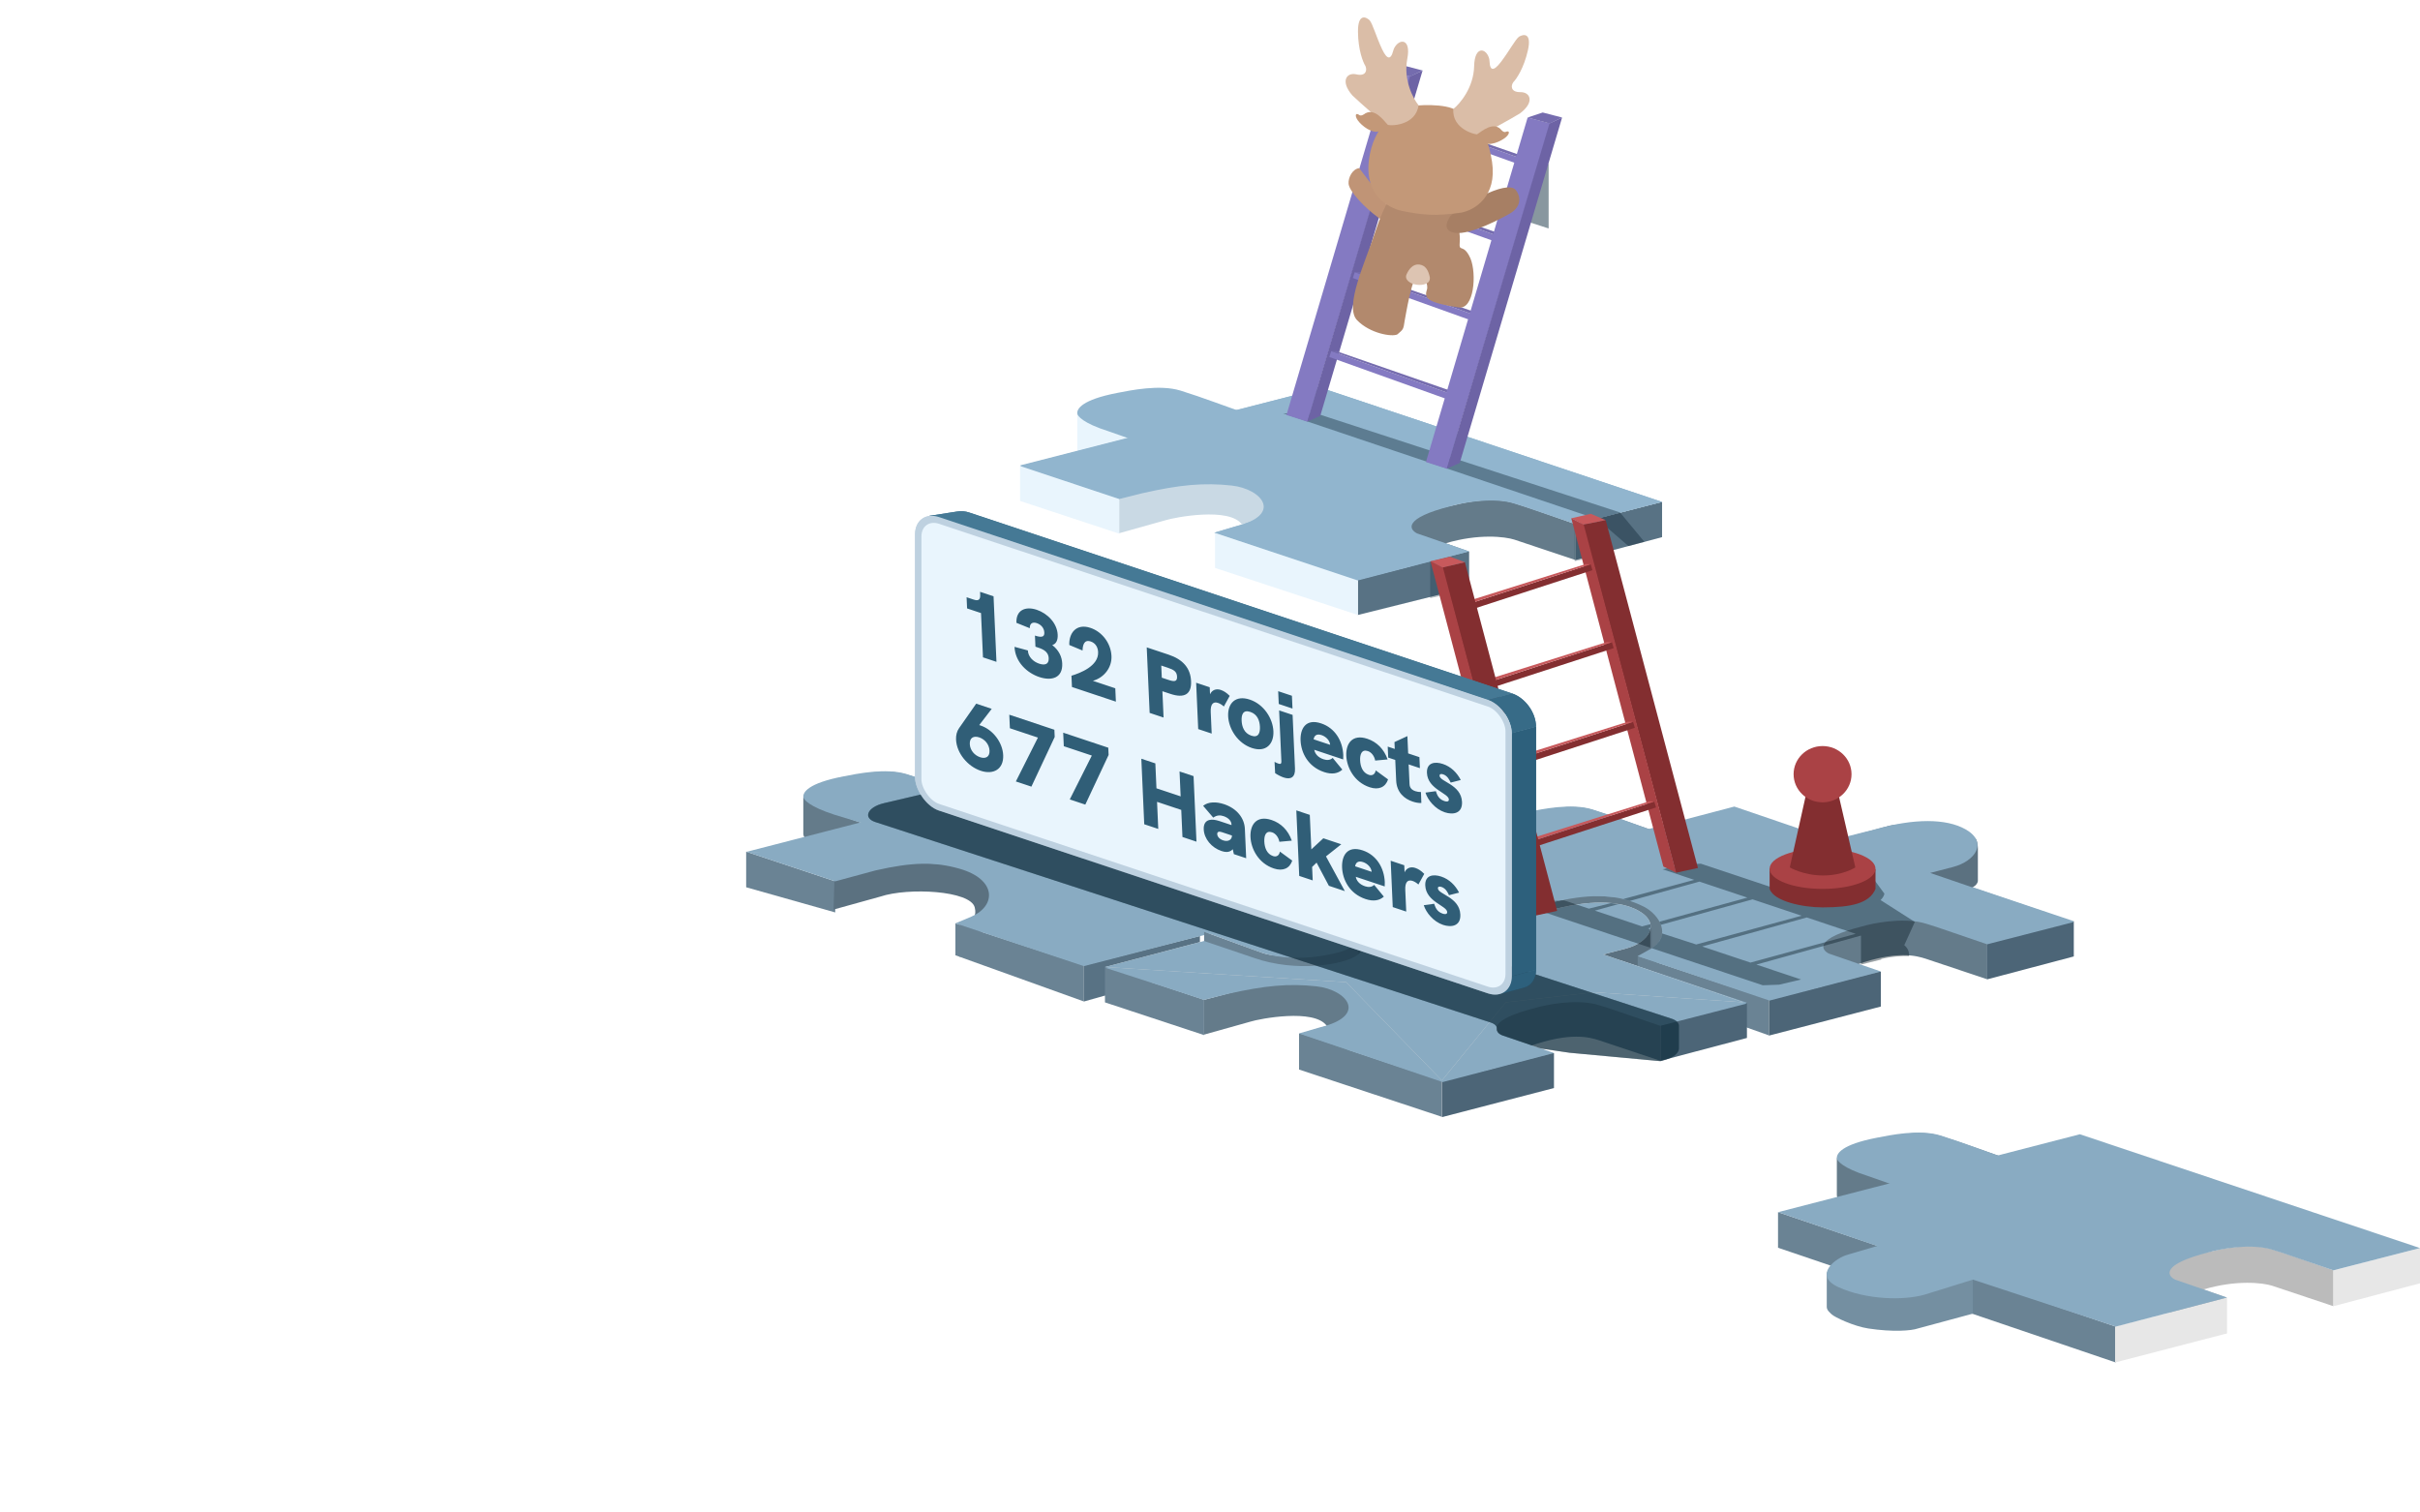 <svg width="1440" height="900" viewBox="0 0 1440 900" fill="none" xmlns="http://www.w3.org/2000/svg">
<path d="M873.813 349.415V328.07L860.197 323.286C879.922 317.397 895.649 319.36 901.047 321.077L937.48 333.248V311.877C930.856 309.669 913.237 303.144 901.047 299.39C888.532 295.536 872.955 298.628 865.717 300.469C844.225 304.59 839.097 310.773 839.22 313.349V334.694C839.22 337.344 842.9 338.987 844.74 339.478L873.813 349.415Z" fill="#647B8A"/>
<path d="M675.596 282.807V261.463L661.979 256.678C681.705 250.79 697.431 252.753 702.829 254.47L739.262 266.641V245.27C732.638 243.062 715.019 236.537 702.829 232.783C690.314 228.929 675 232.423 667.499 233.861C646.007 237.983 640.879 244.166 641.002 246.742V268.087C641.002 270.737 644.682 272.38 646.522 272.871L675.596 282.807Z" fill="#E9F5FD"/>
<path d="M874.179 349.439V328.094L808 344.938V365.938L874.179 349.439Z" fill="#587284"/>
<path d="M989 319.629V298.652L937.478 311.901V333.246L989 319.629Z" fill="#587284"/>
<path d="M786.592 230.938L607 276.938L666 296.938L722.5 300.438L741 311.438L723 316.938L808 344.938L874.179 328.094L843.266 317.421C838.236 314.968 835.17 308.294 863.139 301.228C869.763 299.266 886.176 296.076 898.836 299.02C899.818 299.266 902.884 300.124 907.301 301.596C911.717 303.069 929.259 309.079 937.478 311.901L989 298.652L786.592 230.938Z" fill="#91B5CE"/>
<path d="M607 298.092V276.938L666 296.568V317.568L607 298.092Z" fill="#E9F5FD"/>
<path d="M737.762 284.491C759.255 288.613 764.382 294.795 764.26 297.372C764.173 299.814 759 306.172 739 312.068C731.5 301.568 698.897 307.85 693.5 309.568L665.999 317.27V296.568C671.5 295.068 690.5 290.068 703 287.067C715.733 284.012 730.5 283.098 737.762 284.491Z" fill="#C9D9E4"/>
<path d="M723 337.938V316.938L808 344.938V365.938L723 337.938Z" fill="#E9F5FD"/>
<path d="M786.592 230.938L607 277.307L666 296.938L680 293.438C702 288.438 716.452 287.099 733 288.938C751 290.938 764 306.438 734.5 313.438L722.5 316.938L807.936 345.39L874.179 328.094L824.5 321.438L848.5 294.938L900 292.438L937.478 311.901L989 298.652L786.592 230.938Z" fill="#91B5CE"/>
<path d="M665.003 233.769C643.511 237.891 640.881 243.361 641.004 245.938C640.99 247.536 644.666 251.904 659.483 256.586L673.1 261.37L738.5 244.938C731.876 242.729 714.69 236.191 702.5 232.438C689.985 228.584 672.504 232.33 665.003 233.769Z" fill="#91B5CE"/>
<path opacity="0.4" d="M783.5 246.095L964 304.937L978.5 322.437L969 324.937L950.5 308.937L763.5 245.937L783.5 246.095Z" fill="#0F2736"/>
<path d="M512.596 510.997V489.652L498.979 484.868C518.705 478.98 534.431 480.942 539.829 482.66L576.262 494.83V473.459C569.638 471.251 552.019 464.727 539.829 460.973C527.314 457.119 512 460.613 504.499 462.051C483.007 466.173 477.879 472.355 478.002 474.931V496.276C478.002 498.926 481.682 500.57 483.522 501.061L512.596 510.997Z" fill="#647B8A"/>
<path d="M502.003 461.958C480.511 466.08 477.881 471.551 478.004 474.127C477.99 475.726 481.5 479.938 496.483 484.775L513.5 489.938L575.5 473.127C568.876 470.919 551.69 464.381 539.5 460.627C526.985 456.773 509.504 460.52 502.003 461.958Z" fill="#89ABC2"/>
<path d="M826 549.129V528.152L771.5 541.938V562.438L826 549.129Z" fill="#7894A8"/>
<path d="M444 527.962V506.808L497 524.438V542.938L444 527.962Z" fill="#6A8394"/>
<path d="M571.077 569.529V548.529C571.077 548.529 582.5 549.938 580 539.938C577.5 529.938 540.5 527.938 523.781 533.529L496 541.232L496.505 523.619C502.061 522.119 520.75 516.119 533.378 513.119C546.241 510.063 561.184 506.612 568.495 508.453C590.207 512.574 594.495 515.619 595 521.619V541.619C595 544.269 591.545 546.971 589.686 547.462L571.077 569.529Z" fill="#5B7180"/>
<path d="M568.5 568.438V549.438L645 574.438V595.938L568.5 568.438Z" fill="#6A8394"/>
<path d="M714 576.438V556.938L645 574.438V595.938L714 576.438Z" fill="#587284"/>
<path d="M712.5 557.438L644.936 574.89L568.5 549.438L578 545.438C593 538.938 593 523.223 571 516.938C556.252 512.724 543 512.938 521 517.938L497 524.438L444 506.807L564 510.938L596 499.438L619 488.938L623.592 460.438L673.5 477.438C670.734 478.438 664.2 480.238 659 487.438C653.8 494.638 655.5 502.938 670.5 508.438C677.977 511.179 705 516.938 727 510.938L751 502.938L826 528.152L774.478 541.401L712.5 557.438Z" fill="#89ABC2"/>
<path d="M682 480.625V501.602L736.466 520.371L763.405 508.898C767.821 507.72 768.925 505.218 768.925 504.114V484.614C768.925 482.553 768.311 479.764 767.5 478.939C765.944 477.355 752.925 473.114 744.195 471.793C729.576 469.581 718.556 470.444 714.754 471.793L682 480.625Z" fill="#5B7180"/>
<path d="M824 527.938L740.5 499.438L754 495.938C767.5 492.438 775.15 481.098 761.5 473.438C750 466.986 731 466.938 708 473.438L682.5 479.891L624 459.938L576 472.438L508 490.438L444 506.938L587.5 515.938L644.5 574.438L682.5 527.938L735 521.938L824 527.938Z" fill="#89ABC2"/>
<path d="M920.596 531.997V510.652L906.979 505.868C926.705 499.98 942.431 501.942 947.829 503.66L984.262 515.83V494.459C977.638 492.251 960.019 485.727 947.829 481.973C935.314 478.119 920 481.613 912.499 483.051C891.007 487.173 885.879 493.355 886.002 495.931V517.276C886.002 519.926 889.682 521.57 891.522 522.061L920.596 531.997Z" fill="#647B8A"/>
<path d="M910.003 482.958C888.511 487.08 885.881 492.551 886.004 495.127C885.99 496.726 889.666 501.094 904.483 505.775L918.1 510.559L983.5 494.127C976.876 491.919 959.69 485.381 947.5 481.627C934.985 477.773 917.504 481.52 910.003 482.958Z" fill="#89ABC2"/>
<path d="M982.5 492.938V514.938L997.283 520.364C977.557 526.252 961.831 524.289 956.433 522.572L919.999 510.558V531.772C926.624 533.98 944.243 540.505 956.433 544.259C968.948 548.113 984.525 545.021 991.762 543.181C1013.25 539.059 1018.38 532.876 1018.26 530.3V508.955C1018.26 506.306 1016.34 504.226 1014.5 503.735L982.5 492.938Z" fill="#BBBBBB"/>
<path d="M1234 569.129V548.152L1182.48 561.401V582.746L1234 569.129Z" fill="#4C6577"/>
<path d="M852 547.962V526.808L911 546.438V567.438L852 547.962Z" fill="#6A8394"/>
<path d="M957.5 584.347V563.347L974 558.347C966.5 547.847 933.897 554.13 928.5 555.847L900.999 563.55V542.847C906.5 541.347 925.5 536.347 938 533.347C950.733 530.291 965.525 528.931 972.762 530.771C994.255 534.893 999.382 541.075 999.26 543.651V564.996C999.26 567.646 995.579 569.29 993.739 569.78L957.5 584.347Z" fill="#647B8A"/>
<path d="M896.5 552.37L896 571.535L950.466 590.304L977.405 578.831C981.821 577.653 982.925 575.15 982.925 574.046V554.546C982.925 552.486 981.811 550.196 981 549.37C979.444 547.787 966.925 543.046 958.195 541.726C943.576 539.514 932.803 542.521 929 543.87L912.5 548.37L896.5 552.37Z" fill="#5B7180"/>
<path d="M974.5 588.438V568.938L1052.5 594.714V616.068L974.5 588.438Z" fill="#6A8394"/>
<path d="M1118.6 598.807L1119 578.438L1105 573.938C1129 565.438 1140.43 568.753 1145.83 570.47L1182.5 582.728V561.438C1175.88 559.229 1158.02 552.537 1145.83 548.783C1133.31 544.929 1117.74 548.021 1110.5 549.861C1089.01 553.983 1083.88 560.166 1084 562.742V584.087C1084 586.736 1087.68 588.38 1089.52 588.871L1118.6 598.807Z" fill="#647B8A"/>
<path d="M1119.18 598.938V578.092L1052.57 594.89V616.235L1119.18 598.938Z" fill="#4C6577"/>
<path d="M1118.5 577.938L1052.94 594.89L974.5 568.938L982.5 564.438C995 556.938 987.5 544.188 978 539.438C963.71 532.293 948 531.438 926 536.438L901 543.438L852 526.807L972 530.938L1004 519.438L1027 508.938L1031.59 480.438L1081.5 497.438C1078.73 498.438 1072.2 500.238 1067 507.438C1061.8 514.638 1063.5 522.938 1078.5 528.438C1085.98 531.179 1113 536.938 1135 530.938L1159 522.938L1234 548.152L1182.48 561.401L1159 543.438L1103.5 538.938L1070 569.938L1118.5 577.938Z" fill="#89ABC2"/>
<path d="M1090 500.625V521.602L1144.47 540.371L1171.4 528.898C1175.82 527.72 1176.92 525.218 1176.92 524.114V504.614C1176.92 502.553 1176.31 499.764 1175.5 498.939C1173.94 497.355 1160.92 493.114 1152.19 491.793C1137.58 489.581 1126.56 490.444 1122.75 491.793L1090 500.625Z" fill="#5B7180"/>
<path d="M1031.59 480.938L852 527.307L901 543.438L923.5 516.438L1001 531.938L1012 570.438L974.5 568.938L1052.94 595.39L1119.18 578.094L1088.27 567.421C1083.24 564.968 1080.17 558.294 1108.14 551.228C1114.76 549.266 1131.18 546.076 1143.84 549.02C1144.82 549.266 1147.88 550.124 1152.3 551.596C1156.72 553.069 1174.26 559.079 1182.48 561.901L1234 548.652L1031.59 480.938Z" fill="#89ABC2"/>
<path d="M1232 547.938L1148.5 519.438L1162 515.938C1175.5 512.438 1183.15 501.098 1169.5 493.438C1158 486.986 1139 486.938 1116 493.438L1090.5 499.891L1032 479.938L982.5 492.938L919 509.438L852 526.938L995.5 535.938L1052.5 594.438L1090.5 547.938L1143 541.938L1232 547.938Z" fill="#89ABC2"/>
<path d="M788 541.438V563.438L800 567.438C829.5 577.438 767.331 579.655 761.933 577.938L716.5 559.938V577.938C723.124 580.146 749.743 589.005 761.933 592.759C774.448 596.613 790.025 593.521 797.262 591.681C818.755 587.559 823.882 581.376 823.76 578.8V557.455C823.76 554.806 821.84 552.726 820 552.235L788 541.438Z" fill="#5C7180"/>
<path d="M1039.5 617.629V596.652L987.979 609.901V631.246L1039.5 617.629Z" fill="#4C6577"/>
<path d="M657.5 596.462V575.308L716.5 594.938V615.938L657.5 596.462Z" fill="#6A8394"/>
<path d="M773.5 539.437L778 561.937L792.783 565.066C773.057 570.954 757.331 568.991 751.933 567.274L716.5 554.437V576.937C723.124 579.145 739.743 585.207 751.933 588.961C764.448 592.815 780.025 589.723 787.263 587.883C808.755 583.761 808.123 577.013 808 574.437L808 555.437C808 550.937 799 548.937 796.5 547.937L773.5 539.437Z" fill="#6A8394"/>
<path d="M773 636.437V615.437L789.5 610.437C782 599.937 749.397 606.22 744 607.937L716.499 615.64V594.937C722 593.437 741 588.437 753.5 585.437C766.233 582.381 781.025 581.021 788.262 582.861C809.755 586.982 814.882 593.165 814.76 595.741V617.086C814.76 619.736 811.079 621.38 809.239 621.87L773 636.437Z" fill="#647B8A"/>
<path d="M773 636.438V614.938L858 643.214V664.568L773 636.438Z" fill="#6A8394"/>
<path d="M924.096 647.307L924.5 626.938L910.5 622.438C934.5 613.938 945.931 617.253 951.329 618.97L988 631.228V609.938C981.376 607.729 963.519 601.037 951.329 597.283C938.814 593.429 923.237 596.521 915.999 598.361C894.507 602.483 889.379 608.666 889.502 611.242V632.587C889.502 635.236 893.182 636.88 895.022 637.371L924.096 647.307Z" fill="#647B8A"/>
<path d="M924.679 647.438V626.592L858.068 643.39V664.735L924.679 647.438Z" fill="#4C6577"/>
<path d="M924 626.438L858.436 643.39L773 614.938L785 611.438C814.5 604.438 801.5 588.938 783.5 586.938C766.952 585.099 752.5 586.438 730.5 591.438L716.5 594.938L657.5 575.307L777.5 579.438L812.5 575.938L832.5 557.438L837.092 528.938L887 545.938C884.234 546.938 877.7 548.738 872.5 555.938C867.3 563.138 869 571.438 884 576.938C891.477 579.679 918.5 585.438 940.5 579.438L964.5 571.438L1039.5 596.652L987.978 609.901L964.5 591.938L909 587.438L875.5 618.438L924 626.438Z" fill="#89ABC2"/>
<path d="M837.092 529.438L1039.5 597.152L987.978 610.401C979.759 607.579 962.217 601.569 957.801 600.096C953.384 598.624 950.318 597.766 949.336 597.52C936.676 594.576 920.263 597.766 913.639 599.728C885.67 606.794 888.736 613.468 893.766 615.921L924.679 626.594L858.436 643.89L773 614.938L817.5 618.938L806.5 580.438L771.379 577.245L745.5 580.438L734.173 579.842L716.5 594.938L657.5 575.807L734.173 579.842L740.5 574.438L771.379 577.245L822.5 570.938L837.092 529.438Z" fill="#89ABC2"/>
<path d="M1037.5 596.438L954 567.938L967.5 564.438C981 560.938 988.65 549.598 975 541.938C963.5 535.486 944.5 535.438 921.5 541.938L896 548.391L837.5 528.438L788 541.438L855 552.438L840.5 579.438L717.5 572.938L714.5 560.438L657.5 575.438L801 584.438L858 642.938L896 596.438L948.5 590.438L1037.5 596.438Z" fill="#D9D9D9"/>
<path d="M1037.5 596.438L954 567.938L967.5 564.438C981 560.938 988.65 549.598 975 541.938C963.5 535.486 944.5 535.438 921.5 541.938L896 548.391L837.5 528.438L788 541.438C803.5 546.938 806 546.938 811 549.938C816.59 553.292 815 562.938 807.5 568.438C800 573.938 771.5 578.938 746 569.938L716.5 559.938L657.5 575.438L801 584.438L858 642.938L896 596.438L948.5 590.438L1037.5 596.438Z" fill="#89ABC2"/>
<path d="M802.5 549.937L773.5 539.437L716.5 554.437L748 565.937C755.5 568.937 773.5 572.937 797.5 566.437C804.551 564.527 808 560.014 808 555.437C808 552.788 805 550.937 802.5 549.937Z" fill="#89ABC2"/>
<g filter="url(#filter0_i_115_3804)">
<path d="M837.5 44.438L824 41.438L763.5 245.938L775.993 249.937L837.5 44.438Z" fill="#847AC2"/>
<path d="M844.5 40.938L837 44.438L775.859 249.937L783.611 246.476L844.5 40.938Z" fill="#6D63A5"/>
<path d="M832.973 37.938L824 41.438L837.2 44.506L844.5 40.938L832.973 37.938Z" fill="#756CAE"/>
<path d="M905 97.938L831 71.438L832.167 67.938L906.167 94.438L905 97.938Z" fill="#847AC2"/>
<path d="M835.167 67.938H832.167L906.167 94.438L908.667 93.438L835.167 67.938Z" fill="#756CAE"/>
<path d="M891 143.938L817 117.438L818.167 113.938L892.167 140.438L891 143.938Z" fill="#847AC2"/>
<path d="M821.167 113.938H818.167L892.167 140.438L894.667 139.438L821.167 113.938Z" fill="#756CAE"/>
<path d="M877 190.938L803 164.438L804.167 160.938L878.167 187.438L877 190.938Z" fill="#847AC2"/>
<path d="M807.167 160.938H804.167L878.167 187.438L880.667 186.438L807.167 160.938Z" fill="#756CAE"/>
<path d="M863 237.938L789 211.438L790.167 207.938L864.167 234.438L863 237.938Z" fill="#847AC2"/>
<path d="M793.167 207.938H790.167L864.167 234.438L866.667 233.438L793.167 207.938Z" fill="#756CAE"/>
<path d="M919.5 134.938V95.938L904 129.938L919.5 134.938Z" fill="#133141" fill-opacity="0.5"/>
<path d="M920.5 72.438L907 68.938L846.5 273.938L859 277.937L920.5 72.438Z" fill="#847AC2"/>
<path d="M927.5 68.938L920 72.438L858.859 277.937L866.611 274.476L927.5 68.938Z" fill="#6D63A5"/>
<path d="M915.973 65.938L907 68.938L920.201 72.506L927.5 68.938L915.973 65.938Z" fill="#756CAE"/>
</g>
<g filter="url(#filter1_i_115_3804)">
<path d="M800.458 108.317C800.782 112.792 810.066 122.631 817.956 128.323C825.847 134.015 825.618 123.9 825.618 123.9L806.776 99.047C802.875 99.53 800.182 104.505 800.458 108.317Z" fill="#C09476"/>
<path d="M805.527 189.546C797.751 181.528 810.357 155.073 816.357 136.86C822.357 118.647 827.267 114.045 827.267 114.045L862.806 119.106C862.806 119.106 867.252 135.731 866.612 142.812C865.972 149.893 868.648 143.138 872.995 152.8C876.801 162.007 875.131 183.358 865.976 181.951C847.158 179.058 845.439 176.382 847.016 171.604C848.21 167.988 845.283 163.306 841.759 163.025C838.234 162.744 834.321 187.612 833.888 189.545C833.043 195.476 832.916 194.92 829.5 197.972C826.462 199.582 813.303 197.563 805.527 189.546Z" fill="#B2896D"/>
<path d="M896.102 126.273C892.21 128.439 873.219 138.941 863.76 137.551C854.301 136.161 861.161 127.444 861.161 127.444C866.275 122.351 894.562 105.182 899.988 112.149C903.248 116.336 903.143 122.355 896.102 126.273Z" fill="#A77F64"/>
<path d="M864.719 64.859C858.898 60.4 840.153 61.23 835.23 62.732C828.21 65.413 815.17 73.92 812.597 93.992C809.872 115.246 823.959 122.59 832.143 124.491C844.513 126.926 851.801 127.784 867.426 125.53C875.506 124.057 888.921 115.913 885.833 95.35C882.165 70.93 871.995 70.433 864.719 64.859Z" fill="#C39878"/>
<path d="M875.174 38.359C874.879 51.103 866.806 60.654 862.807 63.837C861.754 75.83 876.314 79.868 879.362 78.966C881.801 78.244 896.359 70.171 902.447 66.48C911.406 59.721 908.58 53.752 902.72 53.824C896.859 53.896 896.893 50.041 898.529 47.85C900.407 45.954 904.761 39.529 907.153 28.994C909.545 18.46 904.609 19.183 901.842 20.861C899.612 22.592 895.945 29.547 891.091 35.897C886.237 42.247 884.949 39.811 884.55 37.593L884.201 34.209C882.727 27.723 875.469 25.615 875.174 38.359Z" fill="#DABDA7"/>
<path d="M835.405 33.953C832.973 46.53 838.848 57.634 842.09 61.615C840.561 73.615 825.424 74.466 822.628 72.927C820.392 71.697 807.842 60.657 802.662 55.73C795.321 47.178 799.366 41.921 805.096 43.246C810.827 44.57 811.617 40.777 810.481 38.276C809.044 36.013 806.147 28.773 806.051 17.918C805.955 7.063 810.64 8.829 812.995 11.068C814.812 13.245 816.922 20.858 820.325 28.131C823.728 35.405 825.511 33.288 826.376 31.196L827.441 27.948C830.271 21.894 837.837 21.377 835.405 33.953Z" fill="#DABDA7"/>
<path d="M810.432 66.454C816.086 63.357 821.105 70.335 823.711 73.208C823.104 74.136 823.965 74.478 819.463 76.829C814.824 79.252 808.016 73.647 805.858 70.508C803.984 67.769 804.656 65.769 806.834 67.45C807.913 68.283 809.784 66.962 810.432 66.454Z" fill="#C39878"/>
<path d="M890.807 75.718C886.237 71.529 879.951 76.895 876.858 78.981C877.213 79.987 876.33 80.109 879.995 83.337C883.772 86.662 891.415 82.989 894.149 80.552C896.528 78.424 896.358 76.402 893.939 77.473C892.74 78.003 891.296 76.341 890.807 75.718Z" fill="#C39878"/>
<path d="M848.8 163.989C849.282 167.839 844.853 168.928 841.036 168.434C837.22 167.941 833.496 165.467 834.98 162.203C836.349 159.191 838.774 155.916 842.591 156.409C846.407 156.903 847.996 160.098 848.8 163.989Z" fill="#DDC4B2"/>
</g>
<path opacity="0.5" fill-rule="evenodd" clip-rule="evenodd" d="M1012.09 513.937L1000.95 514.483L989.337 517.279L1008.14 523.56L966 534.937L969.858 536.081L1011.24 524.597L1039.76 534.124L987.5 548.437L988.296 550.305L1042.86 535.162L1072 544.896L1009.33 562.016L989 555.437L989 555.937L988.5 557.937L987.5 559.937L985.717 562.016L984 563.437L982.885 564.217L1048.93 586.282L1058.51 585.939L1058.56 585.955L1058.65 585.934L1058.71 585.932L1058.69 585.925L1071.71 582.845L1045.13 573.972L1107.35 556.706L1107.35 565.472L1107.35 573.972L1119.41 570.972L1119.41 570.632C1120.33 570.425 1121.33 570.205 1122.41 569.972C1130.91 568.472 1135.91 568.972 1135.91 568.972C1136.2 566.649 1135.31 564.157 1133.11 562.435L1139.41 548.6L1119.02 535.588C1120.41 534.221 1121.11 532.883 1121.3 531.775L1115.8 524.275C1108.55 522.352 1099.94 524.313 1088.72 526.87C1086.07 527.473 1083.28 528.11 1080.32 528.736C1077.01 529.438 1071.76 528.345 1066.8 527.313C1060.22 525.945 1054.15 524.683 1053.77 527.831L1012.09 513.937ZM908 539.198L982 563.922L982 552.937L980.631 552.432L982.151 552.011L982.151 550.937L982 549.937L977.081 551.247L949 541.87L963.343 537.889L958.5 537.437L945.452 540.685L930.575 535.717L919.616 536.402L908 539.198ZM1041.58 572.786L1012.88 563.202L1075.1 545.934L1104.24 555.668L1041.58 572.786Z" fill="#071821" fill-opacity="0.8"/>
<path d="M851 355.937L851 334.437L857 332.937L862.5 335.437L862.5 353.437L851 355.937Z" fill="#133141" fill-opacity="0.3"/>
<path d="M937 333.936L937 312.436L943 310.936L948.5 313.436L948.5 331.436L937 333.936Z" fill="#133141" fill-opacity="0.3"/>
<path d="M941.868 312.098L955.451 309.498L1010.35 516.48L997.268 519.327L941.868 312.098Z" fill="#832E30"/>
<path d="M934.974 308.392L942.368 312.112L997.402 519.331L989.757 515.642L934.974 308.392Z" fill="#AA4245"/>
<path d="M946.585 305.734L955.45 309.498L942.165 312.174L934.974 308.392L946.585 305.734Z" fill="#C7595C"/>
<path d="M872.815 363.577L947.567 339.278L946.504 335.745L871.752 360.044L872.815 363.577Z" fill="#832E30"/>
<path d="M943.505 335.656L946.504 335.745L871.752 360.044L869.283 358.971L943.505 335.656Z" fill="#C7595C"/>
<path d="M885.448 409.971L960.199 385.672L959.137 382.139L884.385 406.438L885.448 409.971Z" fill="#832E30"/>
<path d="M956.138 382.05L959.137 382.139L884.385 406.439L881.916 405.365L956.138 382.05Z" fill="#C7595C"/>
<path d="M898.051 457.365L972.803 433.065L971.74 429.532L896.989 453.832L898.051 457.365Z" fill="#832E30"/>
<path d="M968.742 429.444L971.74 429.533L896.989 453.832L894.519 452.759L968.742 429.444Z" fill="#C7595C"/>
<path d="M910.655 504.759L985.406 480.459L984.344 476.926L909.592 501.226L910.655 504.759Z" fill="#832E30"/>
<path d="M981.345 476.838L984.344 476.926L909.592 501.226L907.123 500.152L981.345 476.838Z" fill="#C7595C"/>
<path d="M858.076 337.63L871.673 334.531L926.56 542.013L913.476 544.86L858.076 337.63Z" fill="#832E30"/>
<path d="M851.182 333.924L858.576 337.644L913.61 544.863L905.965 541.174L851.182 333.924Z" fill="#AA4245"/>
<path d="M862.793 331.267L871.673 334.531L858.373 337.707L851.182 333.924L862.793 331.267Z" fill="#C7595C"/>
<path opacity="0.5" d="M563.07 469.202C567.128 468.247 571.455 468.292 574.615 469.321L994.684 606.174C997.427 607.068 999 608.61 999 610.405L999 623.983C999 626.647 995.559 629.376 990.441 630.772L988 631.437L934 626.438L918.478 624.155C917.497 624.011 916.586 623.797 915.768 623.519L894.34 616.242C891.91 615.416 890.591 613.994 890.748 612.366V612.366C890.907 610.709 889.537 609.266 887.027 608.449L520.887 489.165C513.269 486.683 516.187 480.235 525.97 477.932L563.07 469.202Z" fill="#133141"/>
<path d="M885.27 416.528L553 306.938L569.625 304.357C571.987 303.99 574.402 304.193 576.67 304.949L899.759 412.645L885.27 416.528Z" fill="#457995"/>
<path d="M892.312 591.574C896.606 590.422 899.501 586.516 899.501 580.932L913.989 577.05C913.989 582.634 911.095 586.54 906.801 587.691L892.312 591.574Z" fill="#2D607C"/>
<path d="M899.5 580.932V436.271L913.989 432.389V577.049L899.5 580.932Z" fill="#2D607C"/>
<path d="M899.5 436.271C899.5 427.987 893.129 419.148 885.27 416.528L899.758 412.646C907.618 415.265 913.989 424.105 913.989 432.389L899.5 436.271Z" fill="#376B87"/>
<rect x="1.897" y="2.632" width="370.203" height="170.661" rx="13" transform="matrix(0.949 0.316 0 1 544.597 302.337)" fill="#E9F5FD" stroke="#BED1E0" stroke-width="4"/>
<path opacity="0.5" d="M563.07 469.202C567.128 468.247 571.455 468.292 574.615 469.321L994.684 606.174C997.427 607.068 999 608.61 999 610.405L999 623.983C999 626.647 995.559 629.376 990.441 630.772L988 631.437L934 626.438L918.478 624.155C917.497 624.011 916.586 623.797 915.768 623.519L894.34 616.242C891.91 615.416 890.591 613.994 890.748 612.366V612.366C890.907 610.709 889.537 609.266 887.027 608.449L520.887 489.165C513.269 486.683 516.187 480.235 525.97 477.932L563.07 469.202Z" fill="#133141"/>
<path d="M885.27 416.528L553 306.938L569.625 304.357C571.987 303.99 574.402 304.193 576.67 304.949L899.759 412.645L885.27 416.528Z" fill="#457995"/>
<path d="M892.312 591.574C896.606 590.422 899.501 586.516 899.501 580.932L913.989 577.05C913.989 582.634 911.095 586.54 906.801 587.691L892.312 591.574Z" fill="#2D607C"/>
<path d="M899.5 580.932V436.271L913.989 432.389V577.049L899.5 580.932Z" fill="#2D607C"/>
<path d="M899.5 436.271C899.5 427.987 893.129 419.148 885.27 416.528L899.758 412.646C907.618 415.265 913.989 424.105 913.989 432.389L899.5 436.271Z" fill="#376B87"/>
<rect x="1.897" y="2.632" width="370.203" height="170.661" rx="13" transform="matrix(0.949 0.316 0 1 544.597 302.337)" fill="#E9F5FD" stroke="#BED1E0" stroke-width="4"/>
<path d="M583.485 431.718C590.817 434.161 596.598 441.765 596.936 449.374C597.304 457.654 591.18 461.179 583.583 458.647C575.88 456.079 569.251 448.248 568.888 440.08C568.776 437.562 569.35 435.163 570.68 433.291L580.867 418.719L590.11 421.8L582.689 431.452L583.485 431.718ZM583.225 450.591C586.466 451.671 588.975 450.413 588.808 446.664C588.641 442.916 585.994 439.884 582.701 438.786C579.407 437.688 576.898 438.947 577.067 442.751C577.234 446.499 579.931 449.493 583.225 450.591ZM600.567 425.286L627.396 434.229L627.587 438.537L613.722 468.087L604.478 465.005L617.607 438.903L600.925 433.342L600.567 425.286ZM632.646 435.979L659.475 444.922L659.666 449.23L645.801 478.78L636.557 475.698L649.685 449.595L633.004 444.035L632.646 435.979ZM680.871 490.47L679.138 451.476L687.479 454.257L688.138 469.082L702.535 473.881L701.876 459.056L710.217 461.836L711.95 500.829L703.609 498.049L702.893 481.937L688.496 477.138L689.212 493.25L680.871 490.47ZM728.375 478.526C735.812 481.005 740.459 486.633 740.75 493.178L741.528 510.689L734.197 508.245L733.544 505.327C731.55 507.583 728.752 507.036 726.84 506.399C720.943 504.433 716.521 499.156 716.27 493.506C716.128 490.317 717.407 488.484 719.582 487.941C721.186 487.539 723.238 487.782 725.576 488.561L732.801 490.969L732.781 490.522C732.694 488.564 731.038 486.634 728.116 485.66C726.15 485.005 724.159 484.947 721.926 486.518L715.909 479.496C719.041 476.958 723.806 477.003 728.375 478.526ZM727.814 500.055C730.683 501.011 733.039 499.867 733.077 497.179L727.021 495.16C726.17 494.877 725.487 494.815 725.024 494.991C724.51 495.206 724.269 495.676 724.299 496.348C724.361 497.746 725.529 499.293 727.814 500.055ZM757.952 516.77C748.814 513.724 744.4 505.087 744.087 498.038C743.764 490.765 747.693 484.965 756.618 487.94C762.143 489.782 766.462 493.922 768.679 500.228L761.277 500.902C760.79 498.205 759.069 495.977 756.944 495.269C753.225 494.03 752.162 497.203 752.321 500.783C752.478 504.308 753.748 508.148 757.52 509.405C759.592 510.096 761.22 509.04 761.588 506.738L768.945 512.112C767.423 516.73 763.424 518.594 757.952 516.77ZM773.095 521.211L771.362 482.218L779.384 484.892L780.297 505.423L787.436 498.819L798.114 502.379L789.014 509.597L800.243 530.26L790.733 527.091L783.421 513.299L780.762 515.885L781.117 523.885L773.095 521.211ZM823.999 524.841C824.034 525.624 824.013 526.334 823.959 527.473L806.746 521.736C807.162 524.024 808.83 526.233 812.283 527.384C814.249 528.04 816.286 527.947 817.689 526.541L823.443 533.529C820.827 535.909 817.19 536.516 812.568 534.975C802.899 531.752 798.915 523.369 798.6 516.264C798.294 509.383 801.513 502.905 810.863 506.022C819.044 508.749 823.621 516.337 823.999 524.841ZM806.364 515.49L816.192 518.766C815.971 516.158 813.724 513.865 811.067 512.98C807.72 511.864 806.603 513.806 806.364 515.49ZM816.133 519.794L816.184 519.756L816.133 519.794ZM842.153 516.452C843.959 517.054 845.575 518.089 847.492 519.995L844.005 526.329C843.239 525.577 841.835 524.614 840.56 524.188C837.745 523.25 835.98 524.756 836.196 529.623L836.765 542.435L828.743 539.761L827.518 512.18L835.593 514.872L835.779 519.067C836.872 516.566 839.337 515.513 842.153 516.452ZM858.713 550.357C852.922 548.426 848.602 543.073 847.201 538.638L853.391 537.78C853.989 539.468 854.802 542.439 858.361 543.626C860.593 544.369 861.185 543.575 861.148 542.736C860.979 538.931 848.526 536.654 848.093 526.92C847.817 520.71 852.863 520.022 857.592 521.598C862.426 523.21 865.989 526.822 868.222 531.149L862.219 532.676C861.527 531.232 860.365 528.64 857.761 527.773C856.274 527.277 855.56 527.7 855.6 528.595C855.761 532.232 868.496 533.776 868.959 544.182C869.267 551.119 863.6 551.986 858.713 550.357Z" fill="#305E77"/>
<path d="M583.18 352.157L591.203 354.831L592.936 393.825L584.913 391.151L583.742 364.801L575.455 362.038L575.159 355.381L579.356 356.78C582.012 357.665 583.399 357.08 583.26 353.947L583.18 352.157ZM618.45 402.881C611.119 400.437 604.079 393.957 603.676 384.894L611.623 387.046C611.79 390.795 614.745 393.709 618.358 394.913C621.227 395.869 624.2 395.648 624.026 391.732C623.82 387.089 619.688 385.987 616.129 384.8L615.836 378.199C620.883 379.881 621.491 378.265 621.407 376.363C621.282 373.566 619.31 371.586 616.919 370.789C614.263 369.903 612.693 371.089 612.762 373.812L604.821 370.614C604.483 363.006 610.186 360.608 616.88 362.839C623.308 364.982 629.063 370.813 629.371 377.751C629.516 380.995 628.411 383.217 626.135 383.837C630.202 387.011 631.894 390.937 632.066 394.798C632.454 403.525 625.676 405.289 618.45 402.881ZM650.309 405.123L663.644 409.568L663.997 417.512L637.859 408.799L637.561 402.086C642.673 400.538 653.793 396.363 653.423 388.027C653.303 385.342 652.035 382.715 649.007 381.705C644.969 380.359 644.248 384.142 644.169 387.092L636.277 383.8C635.974 376.975 640.25 370.739 648.856 373.608C655.763 375.91 661.036 382.684 661.379 390.404C661.675 397.061 657.133 403.209 650.309 405.123ZM684.086 424.208L682.353 385.215L695.369 389.553C703.922 392.404 708.392 397.587 708.735 405.307C709.081 413.084 704.853 415.698 696.406 412.882L691.677 411.306L692.373 426.971L684.086 424.208ZM691.319 403.25L695.197 404.543C698.598 405.676 700.538 405.772 700.399 402.639C700.267 399.674 698.542 398.548 694.877 397.326L690.998 396.033L691.319 403.25ZM726.391 410.531C728.197 411.133 729.813 412.168 731.73 414.075L728.243 420.408C727.477 419.657 726.073 418.693 724.798 418.268C721.982 417.329 720.218 418.835 720.434 423.702L721.003 436.514L712.981 433.84L711.755 406.259L719.831 408.951L720.017 413.147C721.11 410.645 723.575 409.593 726.391 410.531ZM744.933 445.097C736.432 442.263 731.133 433.717 730.797 426.165C730.461 418.612 735.099 413.434 743.652 416.285C752.099 419.101 757.394 427.535 757.732 435.143C758.068 442.696 753.326 447.895 744.933 445.097ZM744.607 437.768C748.91 439.202 749.864 435.938 749.71 432.469C749.556 429.001 748.334 425.066 743.978 423.614C739.621 422.162 738.662 425.314 738.819 428.839C738.968 432.195 740.197 436.298 744.607 437.768ZM760.906 418.895L760.568 411.286L768.749 414.013L769.087 421.622L760.906 418.895ZM763.845 462.644C762.304 462.131 760.377 461.158 758.758 460.067L758.407 453.336C759.211 453.769 759.96 454.129 760.544 454.324C761.819 454.749 762.553 454.773 762.468 452.871L761.128 422.717L769.15 425.391L770.57 457.335C770.804 462.594 767.989 464.026 763.845 462.644ZM799.301 449.275C799.336 450.058 799.315 450.768 799.261 451.907L782.048 446.17C782.464 448.458 784.133 450.667 787.586 451.819C789.551 452.474 791.589 452.381 792.992 450.975L798.745 457.964C796.13 460.343 792.493 460.95 787.871 459.409C778.202 456.186 774.218 447.803 773.902 440.699C773.596 433.817 776.815 427.339 786.165 430.456C794.347 433.183 798.923 440.772 799.301 449.275ZM781.666 439.924L791.495 443.201C791.274 440.592 789.026 438.299 786.37 437.414C783.023 436.298 781.905 438.24 781.666 439.924ZM791.436 444.228L791.486 444.19L791.436 444.228ZM814.964 468.44C805.826 465.395 801.412 456.758 801.099 449.709C800.776 442.436 804.705 436.636 813.63 439.611C819.156 441.453 823.474 445.593 825.691 451.899L818.289 452.573C817.803 449.876 816.081 447.648 813.956 446.94C810.237 445.7 809.175 448.873 809.334 452.454C809.49 455.978 810.76 459.819 814.532 461.076C816.604 461.767 818.232 460.711 818.601 458.409L825.958 463.782C824.436 468.401 820.436 470.264 814.964 468.44ZM844.898 457.089L838.204 454.857L838.714 466.326C838.761 467.389 838.863 469.683 842.157 470.781C843.22 471.135 844.378 471.301 845.53 471.299L845.768 477.826C844.095 477.875 842.407 477.588 840.548 476.968C835.607 475.321 831.093 471.502 830.78 464.453L830.235 452.201L826.038 450.802L825.747 444.256L829.944 445.655L829.763 441.571L837.456 438.018L837.913 448.312L844.607 450.543L844.898 457.089ZM859.713 483.357C853.922 481.426 849.602 476.073 848.201 471.638L854.391 470.78C854.989 472.468 855.802 475.439 859.361 476.626C861.593 477.369 862.185 476.575 862.148 475.736C861.979 471.931 849.526 469.654 849.093 459.92C848.817 453.71 853.863 453.022 858.592 454.598C863.426 456.21 866.989 459.822 869.222 464.149L863.219 465.676C862.527 464.232 861.365 461.64 858.761 460.773C857.274 460.277 856.56 460.7 856.6 461.595C856.761 465.232 869.496 466.776 869.959 477.182C870.267 484.119 864.6 484.986 859.713 483.357Z" fill="#305E77"/>
<g filter="url(#filter2_i_115_3804)">
<path d="M1115 526.938C1111.5 535.437 1100.9 537.938 1083.5 537.938C1072 537.938 1054.5 534.437 1052 526.938V515.085C1056.49 508.846 1070.02 508.938 1083.5 508.938C1096.23 508.938 1110.03 509.713 1115 515.408V526.938Z" fill="#832E30"/>
<ellipse cx="1083.5" cy="514.938" rx="31.5" ry="12" fill="#AA4245"/>
<path d="M1103 514.142L1093.25 471.938H1073.39L1064 514.142C1064 514.142 1071.94 518.938 1083.86 518.938C1095.78 518.938 1103 514.142 1103 514.142Z" fill="#832E30"/>
<ellipse cx="1083.5" cy="458.681" rx="17.236" ry="16.744" fill="#AA4245"/>
</g>
<path d="M1127.6 725.997V704.652L1113.98 699.868C1133.7 693.98 1149.43 695.942 1154.83 697.66L1191.26 709.83V688.459C1184.64 686.251 1167.02 679.727 1154.83 675.973C1142.31 672.119 1127 675.613 1119.5 677.051C1098.01 681.173 1092.88 687.355 1093 689.931V711.276C1093 713.926 1096.68 715.57 1098.52 716.061L1127.6 725.997Z" fill="#647B8A"/>
<path d="M1117 676.958C1095.51 681.08 1092.88 686.551 1093 689.127C1092.99 690.726 1096.67 695.094 1111.48 699.775L1125.1 704.559L1190.5 688.127C1183.88 685.919 1166.69 679.381 1154.5 675.627C1141.99 671.773 1124.5 675.52 1117 676.958Z" fill="#89ABC2"/>
<path d="M1324.81 793.415V772.07L1311.2 767.286C1330.92 761.397 1346.65 763.36 1352.05 765.077L1388.48 777.248V755.877C1381.86 753.669 1364.24 747.144 1352.05 743.39C1339.53 739.536 1323.95 742.628 1316.72 744.469C1295.22 748.59 1290.1 754.773 1290.22 757.349V778.694C1290.22 781.344 1293.9 782.987 1295.74 783.478L1324.81 793.415Z" fill="#BBBBBB"/>
<path d="M1058 742.462V721.308L1258.94 789.39V810.735L1058 742.462Z" fill="#6A8394"/>
<path d="M1325.18 793.439V772.094L1258.57 789.391V810.735L1325.18 793.439Z" fill="#E7E7E7"/>
<path d="M1440 763.629V742.652L1388.48 755.901V777.246L1440 763.629Z" fill="#E7E7E7"/>
<path d="M1173.92 781.683V760.706L1119.46 741.938L1092.52 753.411C1088.1 754.588 1087 757.091 1087 758.195V777.695C1087 779.756 1089.13 781.285 1089.94 782.111C1091.5 783.695 1103 789.195 1111.73 790.516C1126.35 792.727 1137.37 791.865 1141.17 790.516L1173.92 781.683Z" fill="#748FA1"/>
<path d="M1237.59 674.938L1058 721.307L1117 741.438L1100 746.438C1092 748.438 1078.62 758.946 1094 765.938C1110.5 773.438 1132.5 773.938 1145 770.438L1174 761.438L1258.94 789.39L1325.18 772.094L1294.27 761.421C1289.24 758.968 1286.17 752.294 1314.14 745.228C1320.76 743.266 1337.18 740.076 1349.84 743.02C1350.82 743.266 1353.88 744.124 1358.3 745.596C1362.72 747.069 1380.26 753.079 1388.48 755.901L1440 742.652L1237.59 674.938Z" fill="#89ABC2"/>
<defs>
<filter id="filter0_i_115_3804" x="763.5" y="37.938" width="164" height="240" filterUnits="userSpaceOnUse" color-interpolation-filters="sRGB">
<feFlood flood-opacity="0" result="BackgroundImageFix"/>
<feBlend mode="normal" in="SourceGraphic" in2="BackgroundImageFix" result="shape"/>
<feColorMatrix in="SourceAlpha" type="matrix" values="0 0 0 0 0 0 0 0 0 0 0 0 0 0 0 0 0 0 127 0" result="hardAlpha"/>
<feOffset dx="2" dy="1"/>
<feComposite in2="hardAlpha" operator="arithmetic" k2="-1" k3="1"/>
<feColorMatrix type="matrix" values="0 0 0 0 0.984 0 0 0 0 0.855 0 0 0 0 0.596 0 0 0 1 0"/>
<feBlend mode="normal" in2="shape" result="effect1_innerShadow_115_3804"/>
</filter>
<filter id="filter1_i_115_3804" x="798.692" y="9.385" width="109.489" height="189.1" filterUnits="userSpaceOnUse" color-interpolation-filters="sRGB">
<feFlood flood-opacity="0" result="BackgroundImageFix"/>
<feBlend mode="normal" in="SourceGraphic" in2="BackgroundImageFix" result="shape"/>
<feColorMatrix in="SourceAlpha" type="matrix" values="0 0 0 0 0 0 0 0 0 0 0 0 0 0 0 0 0 0 127 0" result="hardAlpha"/>
<feOffset dx="2" dy="1"/>
<feComposite in2="hardAlpha" operator="arithmetic" k2="-1" k3="1"/>
<feColorMatrix type="matrix" values="0 0 0 0 0.967 0 0 0 0 0.863 0 0 0 0 0.654 0 0 0 1 0"/>
<feBlend mode="normal" in2="shape" result="effect1_innerShadow_115_3804"/>
</filter>
<filter id="filter2_i_115_3804" x="1052" y="441.938" width="63" height="96" filterUnits="userSpaceOnUse" color-interpolation-filters="sRGB">
<feFlood flood-opacity="0" result="BackgroundImageFix"/>
<feBlend mode="normal" in="SourceGraphic" in2="BackgroundImageFix" result="shape"/>
<feColorMatrix in="SourceAlpha" type="matrix" values="0 0 0 0 0 0 0 0 0 0 0 0 0 0 0 0 0 0 127 0" result="hardAlpha"/>
<feOffset dx="1" dy="2"/>
<feComposite in2="hardAlpha" operator="arithmetic" k2="-1" k3="1"/>
<feColorMatrix type="matrix" values="0 0 0 0 0.984 0 0 0 0 0.855 0 0 0 0 0.596 0 0 0 1 0"/>
<feBlend mode="normal" in2="shape" result="effect1_innerShadow_115_3804"/>
</filter>
</defs>
</svg>
